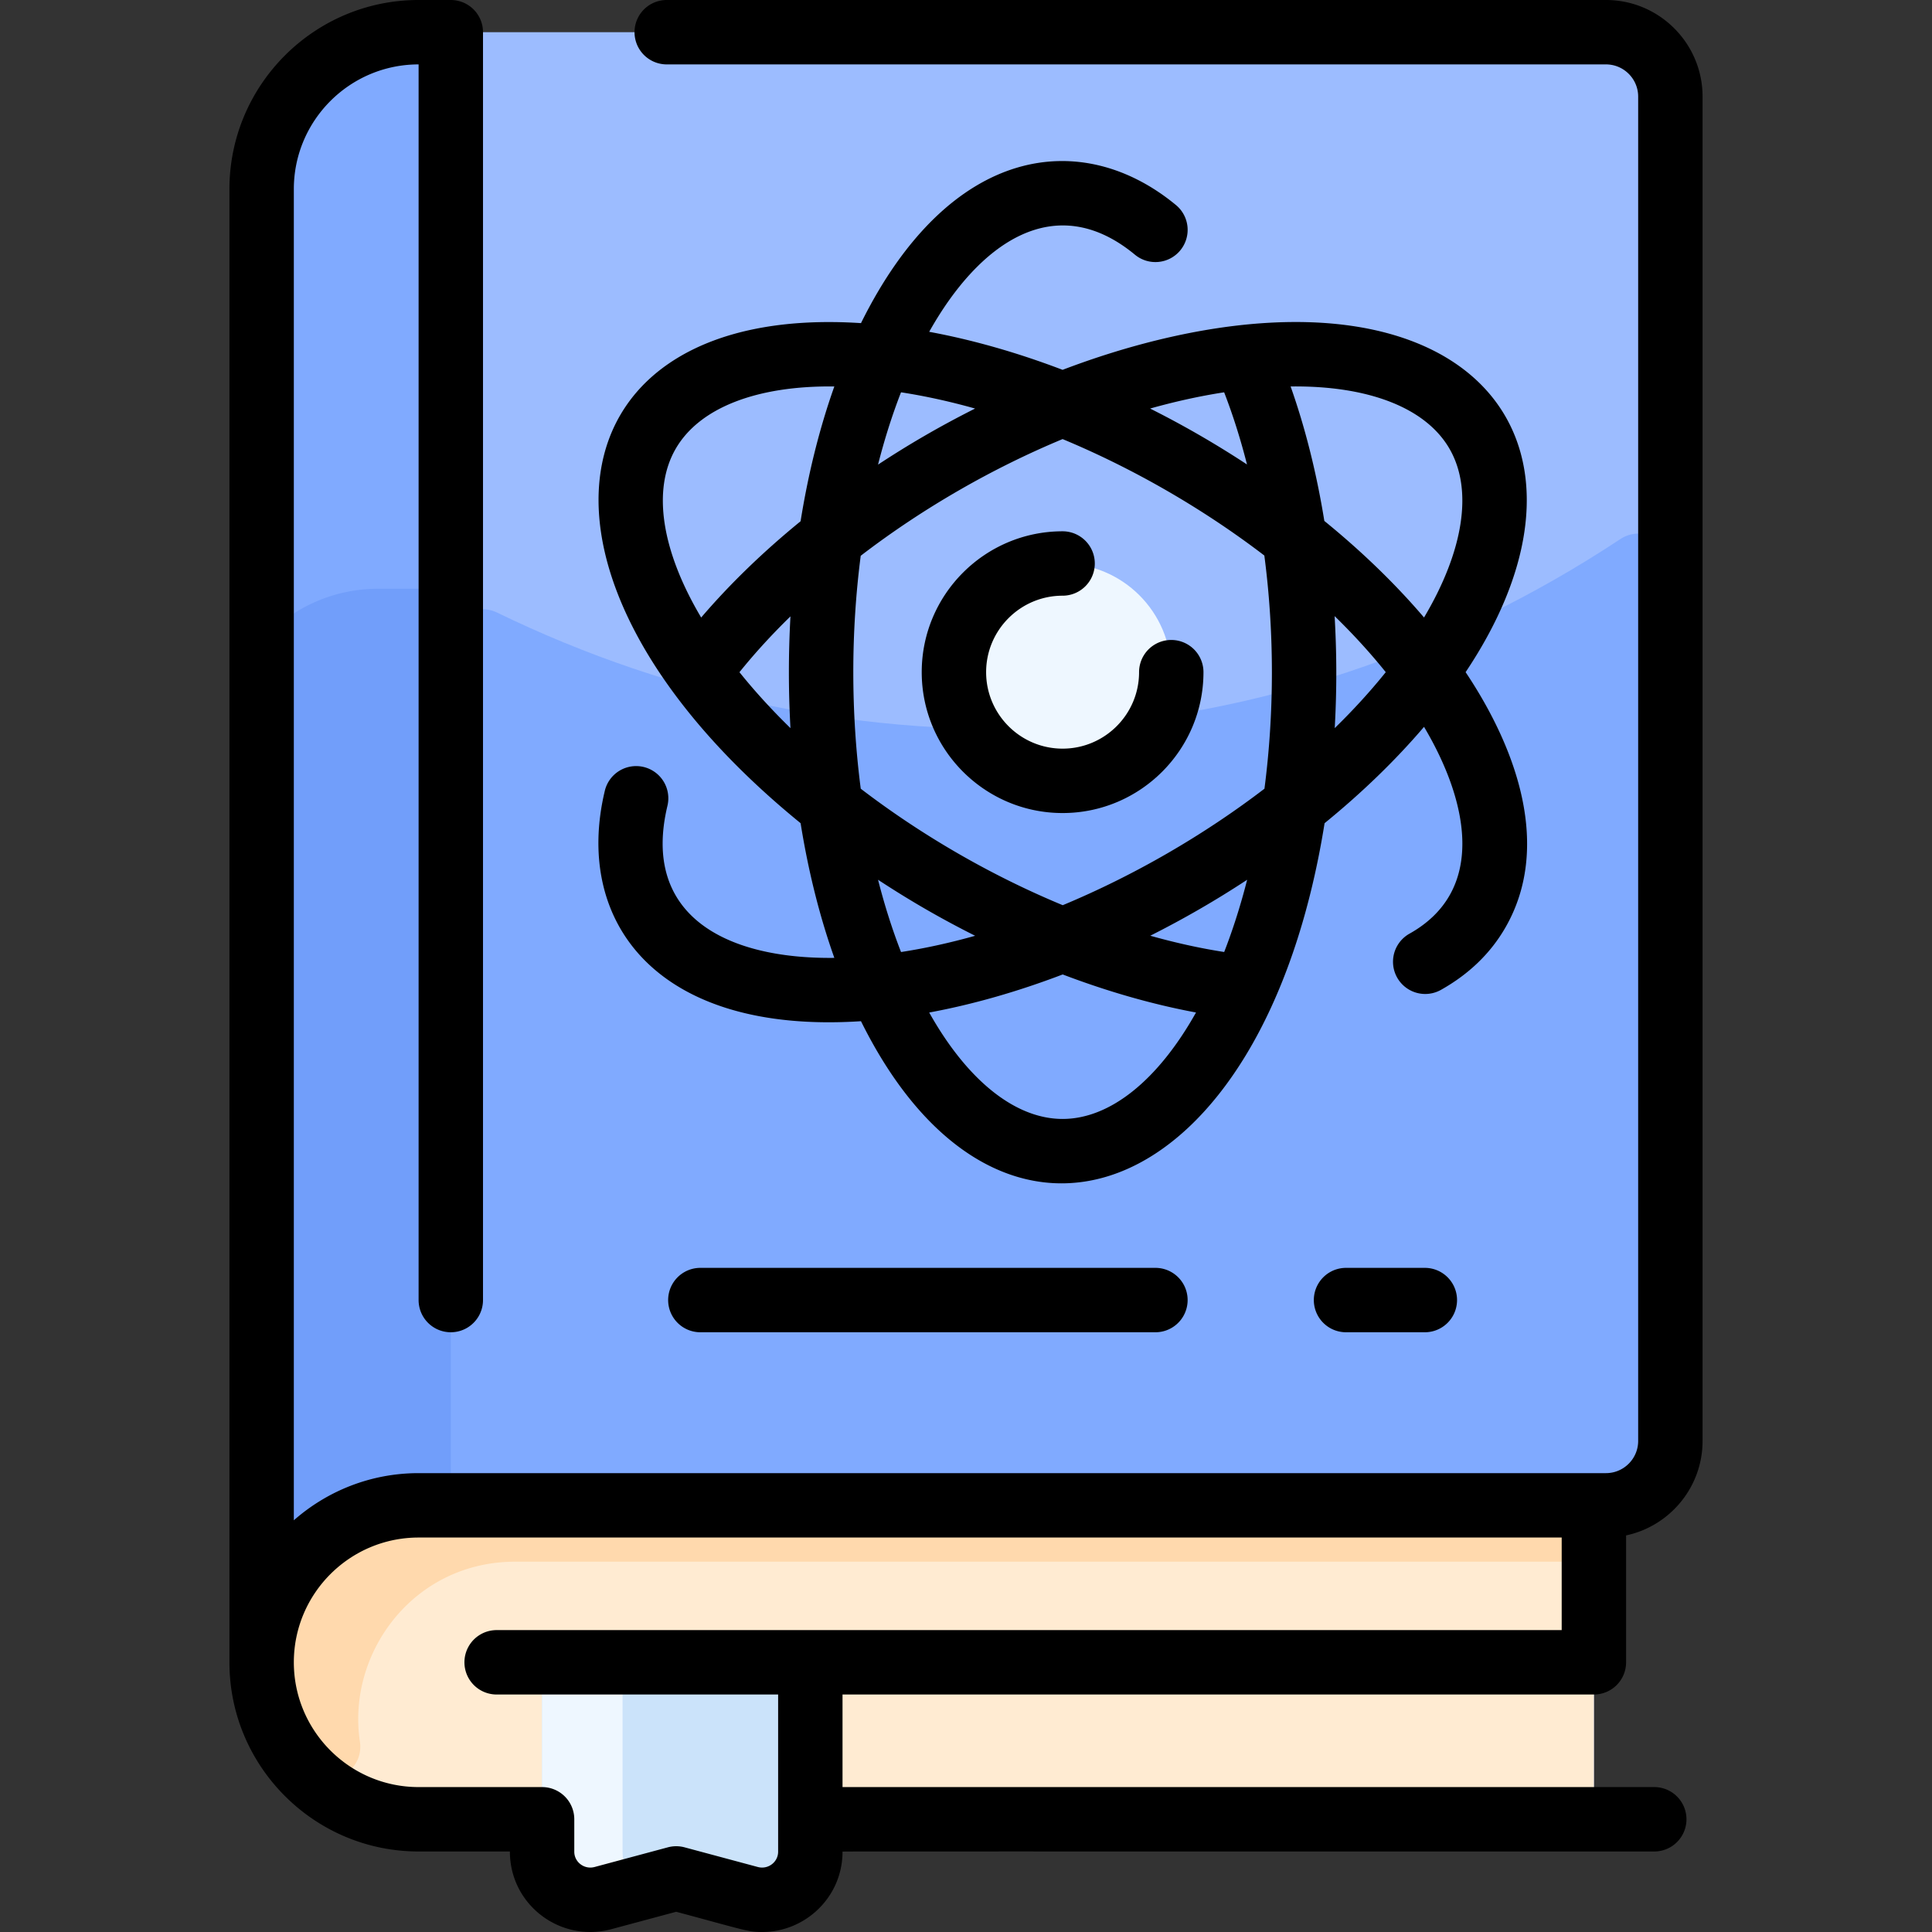 <svg xmlns="http://www.w3.org/2000/svg" version="1.1" xmlns:xlink="http://www.w3.org/1999/xlink" width="512" height="512" x="0" y="0" viewBox="0 0 480.005 480.005" style="enable-background:new 0 0 512 512" xml:space="preserve" class=""><rect x="0" y="0" width="480.005" height="480.005" fill="#333333" stroke="none"/><g><path fill="#9cbcff" d="M399.002 8h-295c-21.54 0-39 17.46-39 39 0 51.53-.119 379.661.01 365.603C64.804 434.301 83.026 452 104.773 452h283.23a8 8 0 0 0 8-8v-70h3c8.84 0 16-7.16 16-16V24c-.001-8.84-7.16-16-16.001-16z" opacity="1" data-original="#9cbcff" class=""></path><path fill="#80aaff" d="M415.002 140.594V358c0 8.837-7.163 16-16 16h-287V159.385c0-5.912 6.182-9.778 11.499-7.193 88.233 42.898 192.425 39.04 279.097-18.271 5.319-3.517 12.404.296 12.404 6.673zM112.002 8v366h-8c-21.54 0-39 17.46-39 39V47c0-21.54 17.46-39 39-39z" opacity="1" data-original="#80aaff" class=""></path><path fill="#719efa" d="M112.002 154.27V374h-8c-21.54 0-39 17.46-39 39V162.475c0-2.259.961-4.407 2.625-5.935 6.944-6.375 16.207-10.269 26.375-10.269h10a7.998 7.998 0 0 1 8 7.999z" opacity="1" data-original="#719efa"></path><path fill="#ffebd2" d="M396.002 374v70a8 8 0 0 1-8 8h-283.23c-21.869 0-40.181-17.896-39.762-39.761C65.418 391.051 82.717 374 104.002 374z" opacity="1" data-original="#ffebd2"></path><path fill="#ffd9ad" d="M396.002 374v6a8 8 0 0 1-8 8h-260c-25.266 0-41.882 22.714-38.587 44.686 1.165 7.768-8.26 12.51-13.675 6.82C52.179 414.746 69.976 374 104.002 374z" opacity="1" data-original="#ffd9ad"></path><path fill="#cbe3fa" d="M201.322 413v47.06c0 7.86-7.5 13.57-15.13 11.52l-18.19-4.89-18.19 4.89c-7.63 2.05-15.13-3.66-15.13-11.52V413z" opacity="1" data-original="#cbe3fa"></path><path fill="#eef7ff" d="M155.831 465.177c1.06 2.222-.277 4.86-2.654 5.498l-3.365.904c-7.63 2.05-15.13-3.66-15.13-11.52V413h20v47.06c0 1.85.415 3.58 1.149 5.117z" opacity="1" data-original="#eef7ff"></path><circle cx="264.002" cy="167" r="27" fill="#eef7ff" opacity="1" data-original="#eef7ff"></circle><path d="M334.421 315a8 8 0 0 0 0 16h19.581a8 8 0 0 0 0-16zM174.002 315a8 8 0 0 0 0 16h113.064a8 8 0 0 0 0-16zM283.002 167c0 10.477-8.523 19-19 19s-19-8.523-19-19 8.523-19 19-19a8 8 0 0 0 0-16c-19.299 0-35 15.701-35 35s15.701 35 35 35 35-15.701 35-35a8 8 0 0 0-16 0z" fill="#000000" opacity="1" data-original="#000000"></path><path d="M198.91 204.523c1.928 12.049 4.769 23.292 8.381 33.461-27.463.329-47.892-10.908-41.469-37.766a8 8 0 1 0-15.561-3.722c-7.726 32.305 12.635 60.549 63.652 57.222 34.652 69.952 99.977 45.799 115.181-49.195 9.305-7.577 17.619-15.63 24.708-23.939 11.179 18.82 15.438 40.777-3.688 51.429a8 8 0 0 0 7.783 13.978c6.988-3.891 12.401-9.103 16.089-15.492 11.5-19.917 3.038-44.222-9.854-63.5 33.026-49.386 10.202-90.16-48.925-86.802-17.245.977-35.191 5.586-51.206 11.688-11.234-4.28-22.384-7.46-33.142-9.448 12.47-22.234 31.379-35.474 51.112-19.16 3.406 2.815 8.448 2.336 11.264-1.068a8 8 0 0 0-1.068-11.263c-23.254-19.226-56.164-15.256-78.254 29.335-77.663-5.064-89.991 63.177-15.003 124.242zm-15.191-37.517c3.781-4.698 8.026-9.338 12.67-13.867a248.882 248.882 0 0 0 .002 27.762c-4.646-4.533-8.887-9.179-12.672-13.895zm130.434 28.948c-15.172 11.605-32.48 21.6-50.117 28.941-18.17-7.536-35.347-17.592-50.184-28.941-2.464-18.941-2.467-38.928-.005-57.873 15.578-11.943 32.873-21.801 50.156-28.99 17.634 7.335 34.946 17.328 50.122 28.932 2.563 19.543 2.433 39.444.028 57.931zm-71.881 36.54c-6.264 1.762-12.424 3.116-18.414 4.038-2.195-5.646-4.102-11.652-5.707-17.954 8.344 5.468 15.876 9.768 24.121 13.916zM264.002 278c-11.759 0-23.684-9.575-33.142-26.438 10.766-1.989 21.926-5.173 33.168-9.458 11.219 4.267 22.383 7.455 33.12 9.451C287.69 268.422 275.763 278 264.002 278zm40.148-41.476c-5.967-.927-12.116-2.285-18.368-4.045a238.668 238.668 0 0 0 24.072-13.901c-1.604 6.299-3.51 12.303-5.704 17.946zm27.464-55.622c.546-9.782.498-18.71-.026-27.83 4.658 4.544 8.91 9.201 12.704 13.928-3.788 4.718-8.03 9.366-12.678 13.902zm28.517-69.402c5.879 10.182 3.543 25.297-6.329 41.916-7.105-8.328-15.441-16.399-24.771-23.992-1.914-11.849-4.735-23.111-8.375-33.407 19.339-.241 33.595 5.298 39.475 15.483zm-55.992-14.031c2.181 5.631 4.079 11.635 5.68 17.93a238.846 238.846 0 0 0-24.074-13.896c6.257-1.76 12.41-3.112 18.394-4.034zm-85.991 17.965c1.606-6.306 3.513-12.317 5.71-17.966 5.987.922 12.142 2.274 18.403 4.035-8.654 4.364-16.156 8.705-24.113 13.931zm-50.273-3.934c5.874-10.175 20.105-15.714 39.416-15.483-3.614 10.177-6.456 21.428-8.385 33.487-9.287 7.572-17.614 15.633-24.7 23.92-9.875-16.622-12.212-31.741-6.331-41.924z" fill="#000000" opacity="1" data-original="#000000"></path><path d="M396.002 421a8 8 0 0 0 8-8v-31.528c10.841-2.307 19-11.954 19-23.472V24c0-13.233-10.767-24-24-24H165.648a8 8 0 0 0 0 16h233.354c4.411 0 8 3.589 8 8v334c0 4.411-3.589 8-8 8h-295c-11.87 0-22.719 4.432-31 11.717V47c0-17.093 13.906-31 31-31v307a8 8 0 0 0 16 0V8a8 8 0 0 0-8-8h-8c-25.916 0-47 21.084-47 47v366c0 25.916 21.084 47 47 47h22.678c0 13.29 12.564 22.703 25.204 19.307l16.118-4.329c17.178 4.613 17.834 5.027 21.375 5.027 10.686 0 19.947-8.649 19.947-19.944 0-.1-9.616-.061 201.678-.061a8 8 0 0 0 0-16H209.325v-23zm-202.677 39.061c0 2.584-2.491 4.481-5.054 3.793l-18.193-4.886a8.001 8.001 0 0 0-4.15 0l-18.193 4.886c-2.563.688-5.054-1.21-5.054-3.793V452a8 8 0 0 0-8-8h-30.678c-17.094 0-31-13.907-31-31s13.906-31 31-31h284v23H123.389a8 8 0 0 0 0 16h69.936z" fill="#000000" opacity="1" data-original="#000000"></path></g></svg>